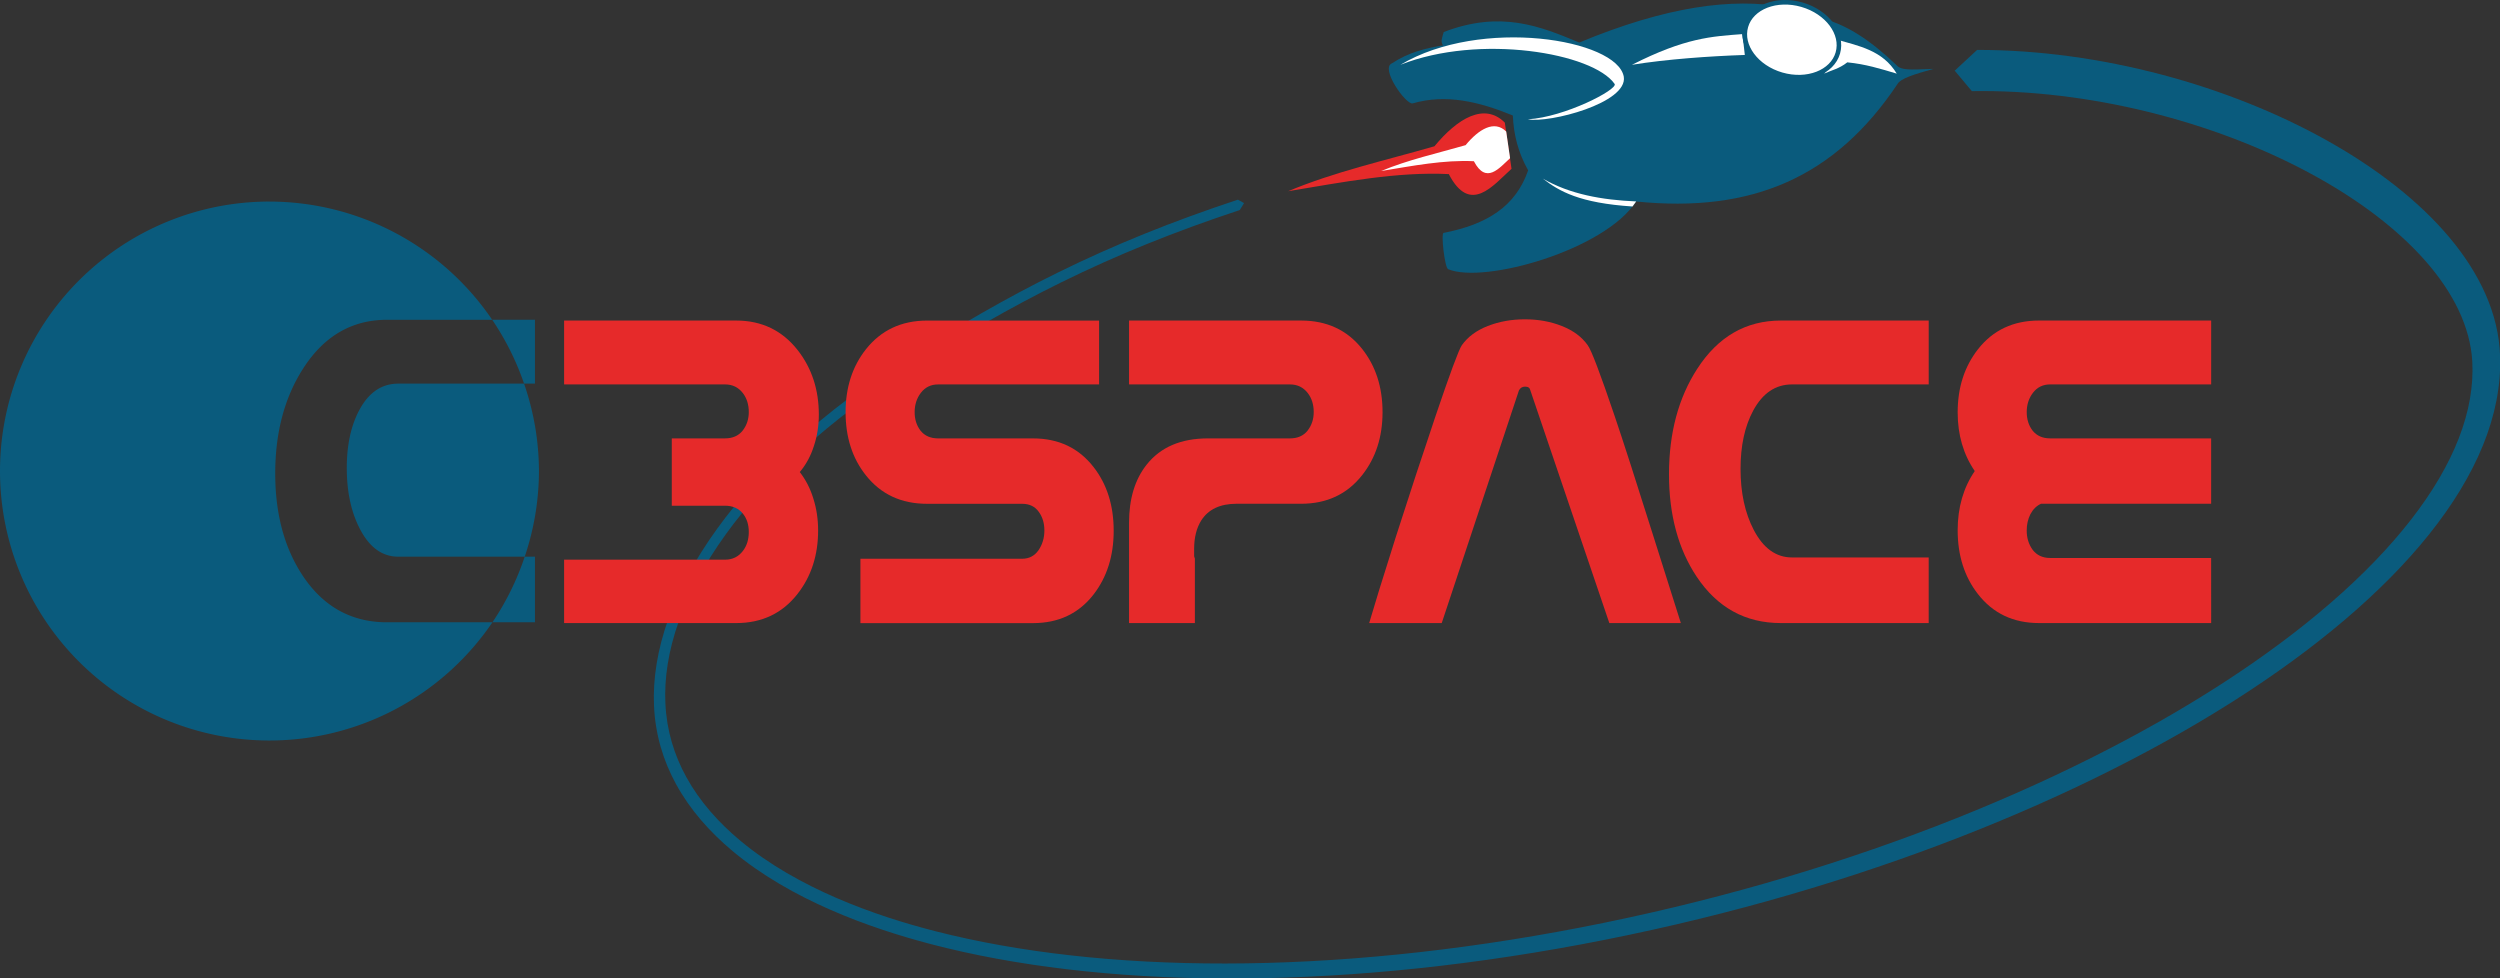 <?xml version="1.0" encoding="UTF-8" standalone="no"?>
<svg
   xmlns:dc="http://purl.org/dc/elements/1.1/"
   xmlns:cc="http://creativecommons.org/ns#"
   xmlns:rdf="http://www.w3.org/1999/02/22-rdf-syntax-ns#"
   xmlns:svg="http://www.w3.org/2000/svg"
   xmlns="http://www.w3.org/2000/svg"
   id="svg8"
   version="1.1"
   viewBox="0 0 139.158 54.441"
   height="54.441mm"
   width="139.158mm">
  <rect x="0" y="0" width="139.158" height="54.441" fill="#333333" stroke="none"/>
  <defs
     id="defs2" />
  <g
     transform="translate(-15.065,6.761)"
     id="layer1">
    <g
       transform="translate(-7.955,-34.336)"
       id="g935">
      <g
         id="g918">
        <g
           id="g906">
          <path
             style="fill:#0a5b7d;fill-opacity:1;fill-rule:evenodd;stroke:none;stroke-width:0.055px;stroke-linecap:butt;stroke-linejoin:miter;stroke-opacity:1"
             d="m 103.371,40.543 c -0.146,0.03 0.061,1.922 0.258,2.016 2.006,0.836 8.724,-1.072 10.461,-3.769 6.423,0.655 11.076,-1.325 14.566,-6.561 0.17,-0.277 0.871,-0.513 1.99,-0.82 -0.778,0.006 -1.759,0.148 -2.034,-0.182 -1.515,-1.462 -2.82,-2.249 -3.982,-2.571 -0.536,-0.515 -1.53,-0.902 -2.293,-0.691 -2.866,-0.509 -6.5,-0.06 -11.412,1.978 -2.18,-0.911 -4.368,-1.803 -7.541,-0.585 -0.071,0.258 -0.201,0.527 -0.041,0.742 -0.953,0.158 -1.904,0.377 -2.839,0.998 -0.68,0.273 0.784,2.331 1.152,2.231 1.841,-0.535 3.679,-0.104 5.573,0.675 0.049,1.077 0.292,2.048 0.853,3.054 -0.694,2 -2.276,3.007 -4.713,3.482 z"
             id="path4147-0-6-3" />
          <path
             style="fill:#ffffff;fill-opacity:1;fill-rule:evenodd;stroke:none;stroke-width:0.055px;stroke-linecap:butt;stroke-linejoin:miter;stroke-opacity:1"
             d="m 100.971,31.182 c 4.403,-1.744 10.726,-0.662 11.927,1.069 0.165,0.314 -2.778,1.845 -4.831,1.965 1.171,0.228 5.576,-0.902 5.338,-2.372 -0.376,-2.087 -7.945,-3.342 -12.434,-0.662 z"
             id="path4149-1-5" />
          <path
             style="fill:#ffffff;fill-opacity:1;fill-rule:evenodd;stroke:none;stroke-width:0.055px;stroke-linecap:butt;stroke-linejoin:miter;stroke-opacity:1"
             d="m 113.858,31.182 c 2.976,-1.511 4.446,-1.578 6.131,-1.707 0.057,0.331 0.113,0.731 0.153,1.159 -1.976,0.067 -4.353,0.236 -6.284,0.548 z"
             id="path4151-8-6" />
          <path
             style="fill:#ffffff;fill-opacity:1;fill-rule:evenodd;stroke:none;stroke-width:0.055px;stroke-linecap:butt;stroke-linejoin:miter;stroke-opacity:1"
             d="m 125.255,29.776 c 0.28,0.846 -0.023,1.057 -0.691,1.894 0.365,-0.173 0.823,-0.259 1.282,-0.625 1.023,0.101 1.842,0.356 2.753,0.629 -0.785,-1.309 -2.127,-1.541 -3.344,-1.898 z"
             id="path4155-7-2" />
          <path
             style="fill:#ffffff;fill-opacity:1;fill-rule:evenodd;stroke:none;stroke-width:0.055px;stroke-linecap:butt;stroke-linejoin:miter;stroke-opacity:1"
             d="m 114.095,38.787 c -1.907,-0.08 -3.692,-0.401 -5.198,-1.27 0.915,0.708 2.045,1.36 4.994,1.552 z"
             id="path4157-9-9" />
          <path
             style="fill:#e62a2a;fill-opacity:1;fill-rule:evenodd;stroke:none;stroke-width:0.055px;stroke-linecap:butt;stroke-linejoin:miter;stroke-opacity:1"
             d="m 106.783,34.399 0.373,2.571 c -1.032,0.937 -2.304,2.579 -3.491,0.296 -2.878,-0.141 -5.878,0.444 -8.942,0.953 2.577,-1.083 5.405,-1.711 8.143,-2.502 1.273,-1.545 2.776,-2.458 3.917,-1.317 z"
             id="path4159-2-1" />
          <path
             id="path4161-0-2"
             d="m 106.86,34.898 0.216,1.482 c -0.596,0.54 -1.329,1.486 -2.015,0.169 -1.662,-0.082 -3.393,0.254 -5.162,0.546 1.487,-0.623 3.12,-0.984 4.7,-1.44 0.734,-0.89 1.602,-1.416 2.261,-0.758 z"
             style="fill:#ffffff;fill-opacity:1;fill-rule:evenodd;stroke:none;stroke-width:0.055px;stroke-linecap:butt;stroke-linejoin:miter;stroke-opacity:1" />
          <ellipse
             transform="rotate(16.116)"
             style="opacity:1;fill:#ffffff;fill-opacity:1;stroke:#0a5b7d;stroke-width:0.254;stroke-linecap:round;stroke-linejoin:round;stroke-miterlimit:4;stroke-dasharray:none;stroke-dashoffset:0;stroke-opacity:1"
             id="path4165-2-7"
             cx="126.205"
             cy="-5.461"
             rx="2.663"
             ry="2.028" />
        </g>
        <path
           id="path941-8-3-0"
           d="m 88.164,-118.753 c -3.701,-0.504 -7.012,-1.184 -10.23,-2.121 -2.97,-0.864 -5.694,-1.895 -8.613,-3.124 -4.803,-2.021 -8.43,-4.578 -10.859,-7.271 -1.291,-1.432 -2.226,-2.879 -2.844,-4.292 -0.676,-1.544 -0.966,-3.027 -0.963,-4.407 0.002,-1.521 0.371,-2.96 0.997,-4.301 0.692,-1.483 1.699,-2.849 2.883,-4.084 3.104,-3.24 7.386,-5.559 10.707,-7.035 -1e-6,0 0.064,-0.028 0.064,-0.028 9.166,-4.058 21.923,-6.609 36.256,-6.565 14.338,0.044 27.327,2.655 36.693,6.747 4.685,2.047 8.429,4.448 10.982,7.051 1.275,1.299 2.242,2.638 2.886,3.995 0.643,1.355 0.963,2.728 0.948,4.109 -0.029,1.903 -0.874,3.97 -2.408,6.07 -1.531,2.096 -3.716,4.179 -6.336,6.092 -5.248,3.831 -12.135,6.904 -18.718,8.032 l -0.912,1.31 1.31,0.912 c 6.934,-1.295 14.072,-4.62 19.47,-8.707 2.703,-2.046 4.996,-4.303 6.613,-6.621 1.614,-2.314 2.586,-4.736 2.557,-7.088 -0.015,-1.644 -0.429,-3.238 -1.186,-4.76 -0.755,-1.52 -1.851,-2.969 -3.231,-4.334 -2.757,-2.727 -6.694,-5.162 -11.487,-7.196 -9.59,-4.07 -22.75,-6.596 -37.182,-6.552 -14.437,0.044 -27.294,2.686 -36.551,6.845 0,0 -0.065,0.029 -0.065,0.029 -3.345,1.508 -7.714,3.887 -10.898,7.231 -1.217,1.278 -2.267,2.706 -2.992,4.271 -0.657,1.417 -1.048,2.951 -1.046,4.578 0.003,1.474 0.32,3.042 1.033,4.66 0.652,1.479 1.629,2.981 2.962,4.453 2.506,2.769 6.215,5.369 11.083,7.414 2.933,1.232 5.68,2.271 8.68,3.143 3.251,0.945 6.59,1.63 10.317,2.138 l 0.337,-0.256 z"
           style="opacity:1;fill:#0a5b7d;fill-opacity:1;fill-rule:nonzero;stroke:none;stroke-width:1.871;stroke-linecap:round;stroke-linejoin:round;stroke-miterlimit:4;stroke-dasharray:none;stroke-dashoffset:0;stroke-opacity:1"
           transform="matrix(0.982,-0.187,-0.044,-0.999,0.228,-62.881)" />
      </g>
      <g
         id="g1094-9">
        <path
           id="path107-5-3"
           d="m 38.02,38.794 a 15,15 0 0 0 -15,15 15,15 0 0 0 15,15 15,15 0 0 0 12.41,-6.58 h -5.861 c -1.975,0 -3.537,-0.859 -4.686,-2.577 -1.029,-1.543 -1.543,-3.445 -1.543,-5.705 0,-2.297 0.524,-4.254 1.571,-5.87 1.158,-1.791 2.71,-2.687 4.658,-2.687 h 5.847 a 15,15 0 0 0 -12.397,-6.58 z m 12.397,6.58 a 15,15 0 0 1 1.774,3.555 h 0.606 v -3.555 z m 1.774,3.555 h -7.001 c -0.919,0 -1.64,0.487 -2.164,1.461 -0.469,0.873 -0.703,1.952 -0.703,3.238 0,1.323 0.244,2.453 0.731,3.39 0.533,1.029 1.245,1.544 2.136,1.544 h 7.038 a 15,15 0 0 0 0.792,-4.768 15,15 0 0 0 -0.829,-4.864 z m 0.037,9.632 a 15,15 0 0 1 -1.797,3.652 h 2.366 v -3.652 z"
           style="font-style:normal;font-variant:normal;font-weight:normal;font-stretch:normal;font-size:28.222px;line-height:6.615px;font-family:Nasalization;-inkscape-font-specification:Nasalization;letter-spacing:0px;word-spacing:0px;fill:#0a5b7d;fill-opacity:1;stroke:none;stroke-width:0.265px;stroke-linecap:butt;stroke-linejoin:miter;stroke-opacity:1" />
        <g
           id="text886-7-6"
           style="font-style:normal;font-variant:normal;font-weight:normal;font-stretch:normal;font-size:28.222px;line-height:6.615px;font-family:Nasalization;-inkscape-font-specification:Nasalization;letter-spacing:0px;word-spacing:0px;fill:#e62a2a;fill-opacity:1;stroke:none;stroke-width:0.265px;stroke-linecap:butt;stroke-linejoin:miter;stroke-opacity:1"
           aria-label="3SPACE">
          <path
             id="path876"
             style="font-style:normal;font-variant:normal;font-weight:normal;font-stretch:normal;font-family:Nasalization;-inkscape-font-specification:Nasalization;fill:#e62a2a;fill-opacity:1;stroke-width:0.265px"
             d="m 67.539,53.851 q 0.51,0.661 0.758,1.488 0.262,0.827 0.262,1.764 0,2.067 -1.144,3.528 -1.268,1.626 -3.418,1.626 H 54.42 v -3.528 h 8.957 q 0.62,0 0.992,-0.482 0.331,-0.427 0.331,-1.061 0,-0.606 -0.317,-1.006 -0.358,-0.455 -1.006,-0.455 h -2.963 v -3.748 h 2.963 q 0.634,0 0.978,-0.427 0.345,-0.441 0.345,-1.034 0,-0.634 -0.331,-1.061 -0.372,-0.482 -0.992,-0.482 H 54.42 v -3.555 h 9.577 q 2.136,0 3.431,1.654 1.171,1.502 1.171,3.583 0,0.923 -0.276,1.75 -0.262,0.827 -0.785,1.447 z" />
          <path
             id="path878"
             style="font-style:normal;font-variant:normal;font-weight:normal;font-stretch:normal;font-family:Nasalization;-inkscape-font-specification:Nasalization;fill:#e62a2a;fill-opacity:1;stroke-width:0.265px"
             d="m 84.199,48.973 h -8.957 q -0.606,0 -0.965,0.469 -0.345,0.455 -0.345,1.075 0,0.606 0.331,1.034 0.345,0.427 0.978,0.427 h 5.278 q 2.136,0 3.376,1.599 1.116,1.433 1.116,3.542 0,2.095 -1.116,3.542 -1.24,1.599 -3.376,1.599 h -9.605 v -3.583 h 8.999 q 0.579,0 0.91,-0.469 0.331,-0.482 0.331,-1.102 0,-0.62 -0.317,-1.047 -0.317,-0.441 -0.923,-0.441 h -5.292 q -2.15,0 -3.404,-1.585 -1.13,-1.419 -1.13,-3.514 0,-2.067 1.13,-3.5 1.268,-1.599 3.404,-1.599 h 9.577 z" />
          <path
             id="path880"
             style="font-style:normal;font-variant:normal;font-weight:normal;font-stretch:normal;font-family:Nasalization;-inkscape-font-specification:Nasalization;fill:#e62a2a;fill-opacity:1;stroke-width:0.265px"
             d="m 95.444,55.615 h -3.583 q -1.378,0 -1.971,0.923 -0.4,0.634 -0.4,1.585 0,0.345 0,0.413 0.014,0.069 0.041,0.138 v 3.583 H 85.866 q 0,-0.413 0,-1.144 0,-0.73 0,-1.915 0,-1.185 0,-2.522 0,-2.012 0.992,-3.252 1.158,-1.447 3.404,-1.447 h 4.561 q 0.634,0 0.978,-0.427 0.345,-0.441 0.345,-1.034 0,-0.634 -0.331,-1.061 -0.372,-0.482 -0.992,-0.482 H 85.866 v -3.555 h 9.577 q 2.15,0 3.404,1.585 1.13,1.433 1.13,3.514 0,2.067 -1.13,3.5 -1.254,1.599 -3.404,1.599 z" />
          <path
             id="path882"
             style="font-style:normal;font-variant:normal;font-weight:normal;font-stretch:normal;font-family:Nasalization;-inkscape-font-specification:Nasalization;fill:#e62a2a;fill-opacity:1;stroke-width:0.265px"
             d="m 116.583,62.257 h -3.983 l -4.396,-12.954 q -0.041,-0.207 -0.289,-0.207 -0.234,0 -0.345,0.207 l -4.299,12.954 h -4.038 q 0.345,-1.199 1.474,-4.768 1.144,-3.569 2.219,-6.752 1.199,-3.542 1.461,-3.941 0.496,-0.703 1.447,-1.075 0.951,-0.372 2.067,-0.372 1.116,0 2.053,0.372 0.951,0.372 1.447,1.075 0.303,0.413 1.488,3.914 0.73,2.15 2.177,6.752 0.882,2.797 1.516,4.796 z" />
          <path
             id="path884"
             style="font-style:normal;font-variant:normal;font-weight:normal;font-stretch:normal;font-family:Nasalization;-inkscape-font-specification:Nasalization;fill:#e62a2a;fill-opacity:1;stroke-width:0.265px"
             d="m 130.377,62.257 h -8.227 q -2.963,0 -4.685,-2.577 -1.543,-2.315 -1.543,-5.705 0,-3.445 1.571,-5.87 1.736,-2.687 4.658,-2.687 h 8.227 v 3.555 h -7.607 q -1.378,0 -2.164,1.461 -0.703,1.309 -0.703,3.238 0,1.984 0.73,3.39 0.799,1.543 2.136,1.543 h 7.607 z" />
          <path
             id="path886"
             style="font-style:normal;font-variant:normal;font-weight:normal;font-stretch:normal;font-family:Nasalization;-inkscape-font-specification:Nasalization;fill:#e62a2a;fill-opacity:1;stroke-width:0.265px"
             d="m 146.101,62.257 h -9.577 q -2.15,0 -3.404,-1.612 -1.13,-1.447 -1.13,-3.555 0,-1.902 0.951,-3.294 -0.951,-1.392 -0.951,-3.266 0,-2.067 1.13,-3.514 1.254,-1.599 3.404,-1.599 h 9.577 v 3.555 h -8.957 q -0.606,0 -0.965,0.469 -0.345,0.455 -0.345,1.075 0,0.606 0.331,1.034 0.345,0.427 0.978,0.427 h 8.957 v 3.542 0.096 h -9.467 q -0.372,0.165 -0.593,0.579 -0.207,0.413 -0.207,0.91 0,0.62 0.331,1.075 0.345,0.455 0.978,0.455 h 8.957 z" />
        </g>
      </g>
    </g>
  </g>
</svg>

